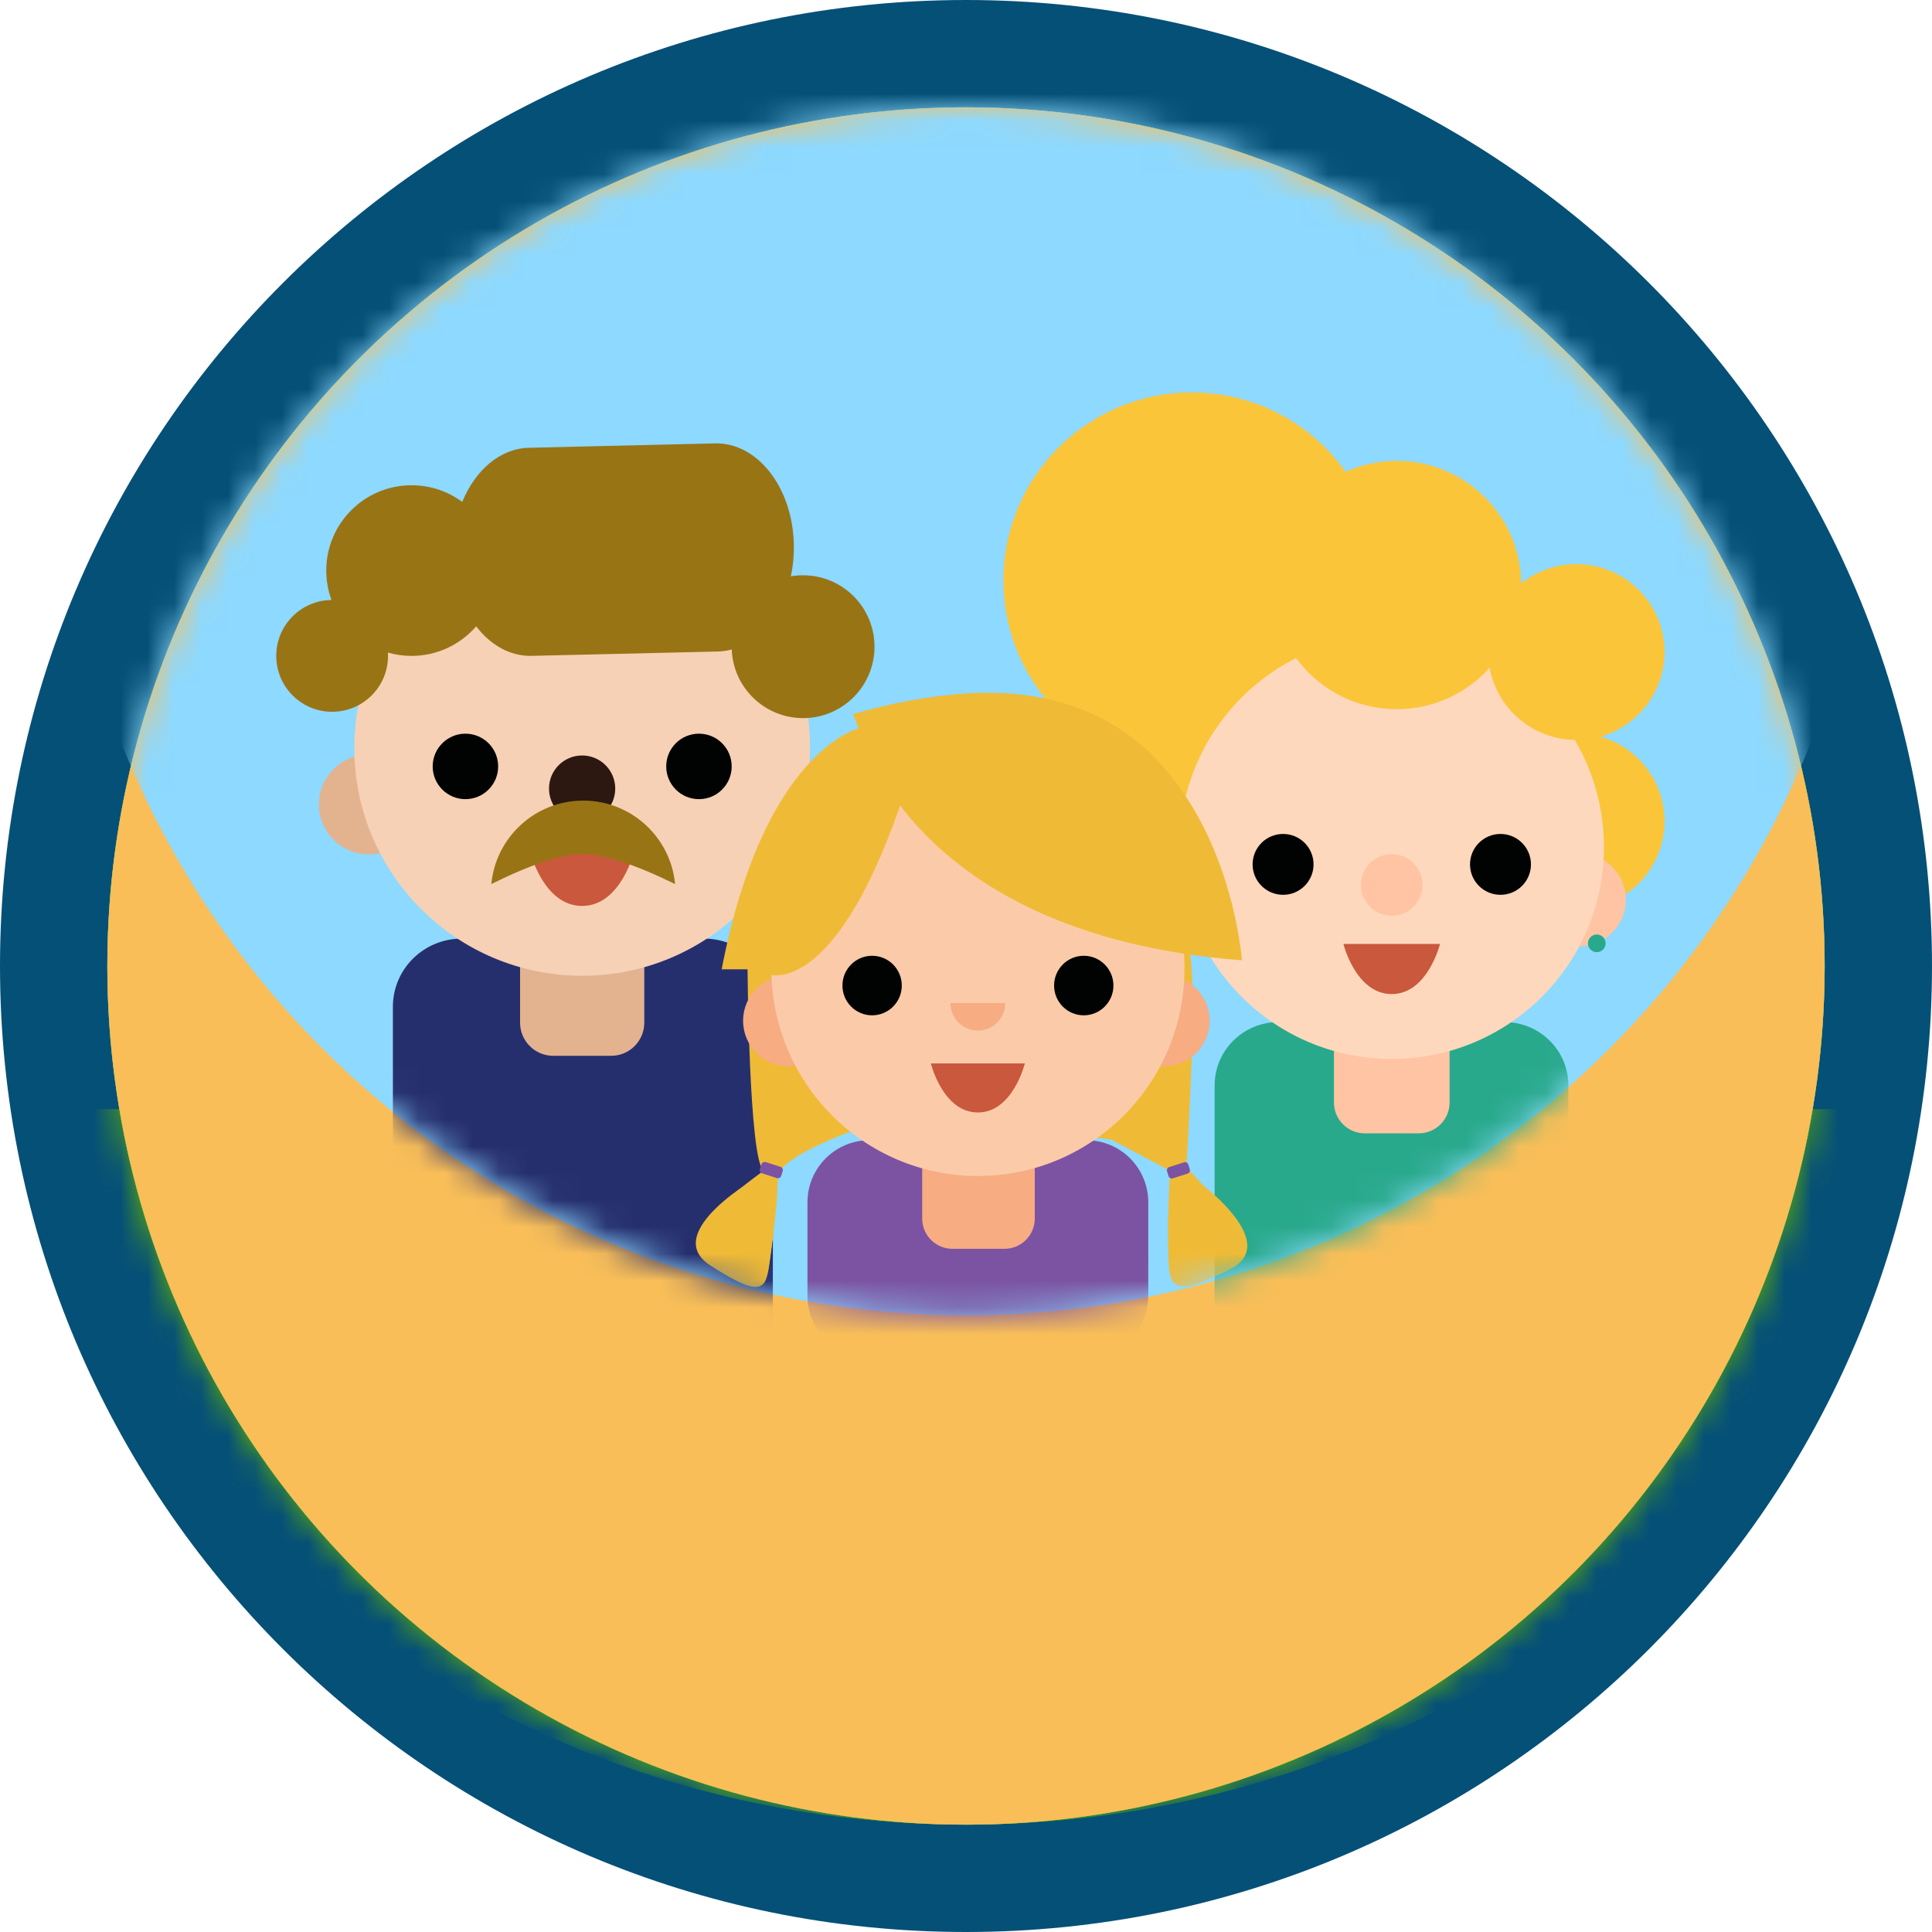 <?xml version="1.0" encoding="UTF-8"?>
<svg width="72px" height="72px" viewBox="0 0 72 72" version="1.1" xmlns="http://www.w3.org/2000/svg" xmlns:xlink="http://www.w3.org/1999/xlink">
    <!-- Generator: Sketch 51.3 (57544) - http://www.bohemiancoding.com/sketch -->
    <title>Barbtn_7</title>
    <desc>Created with Sketch.</desc>
    <defs>
        <circle id="path-1" cx="32" cy="32" r="32"></circle>
        <circle id="path-3" cx="32" cy="32" r="32"></circle>
        <circle id="path-5" cx="33.898" cy="33.898" r="33.898"></circle>
    </defs>
    <g id="Barbtn_7" stroke="none" stroke-width="1" fill="none" fill-rule="evenodd">
        <path d="M36,72 C16.118,72 0,55.882 0,36 C0,16.118 16.118,0 36,0 C55.882,0 72,16.118 72,36 C72,55.882 55.882,72 36,72 Z" id="Oval-Copy-10" fill="#055077" fill-rule="nonzero"></path>
        <g id="waterfall-copy-2" transform="translate(4, 4)">
            <circle id="Oval-Copy-4" stroke-opacity="0" stroke="#FFEFC6" stroke-width="8" fill="#8DD9FF" cx="32" cy="32" r="32"></circle>
            <mask id="mask-2" fill="white">
                <use xlink:href="#path-1"></use>
            </mask>
            <use id="Oval" fill="#64B400" xlink:href="#path-1"></use>
            <path d="M-4.533,37.333 C0.441,52.804 14.913,64 32,64 C49.087,64 63.559,52.804 68.533,37.333 L-4.533,37.333 Z" id="Shape" fill="#64B400" mask="url(#mask-2)"></path>
        </g>
        <g id="waterfall" transform="translate(4, 4)">
            <mask id="mask-4" fill="white">
                <use xlink:href="#path-3"></use>
            </mask>
            <use id="Oval" fill="#F9BE58" xlink:href="#path-3"></use>
            <g id="Group-4" mask="url(#mask-4)">
                <g transform="translate(-1.898, -22.78)">
                    <mask id="mask-6" fill="white">
                        <use xlink:href="#path-5"></use>
                    </mask>
                    <use id="Oval-Copy" stroke="none" fill="#8DD9FF" fill-rule="evenodd" xlink:href="#path-5"></use>
                    <g id="3" stroke="none" stroke-width="1" fill="none" fill-rule="evenodd" mask="url(#mask-6)">
                        <g transform="translate(8.136, 35.254)">
                            <g id="Group-22" stroke-width="1" fill="none" transform="translate(4.339, 18.441)">
                                <path d="M2.626,16.707 C1.212,16.707 0.065,15.571 0.065,14.169 L0.065,2.603 C0.065,1.201 1.212,0.065 2.626,0.065 L11.665,0.065 C13.079,0.065 14.225,1.201 14.225,2.603 L14.225,14.169 C14.225,15.571 13.079,16.707 11.665,16.707" id="Fill-3" fill="#262F6E"></path>
                            </g>
                            <path d="M10.38,16.225 L12.537,16.225 C13.22,16.225 13.773,16.778 13.773,17.461 L13.773,21.637 C13.773,22.32 13.22,22.873 12.537,22.873 L10.38,22.873 C9.697,22.873 9.144,22.32 9.144,21.637 L9.144,17.461 C9.144,16.778 9.697,16.225 10.38,16.225" id="Fill-6" fill="#E3B38F"></path>
                            <path d="M20.828,13.505 C20.828,14.533 19.995,15.366 18.967,15.366 C17.939,15.366 17.106,14.533 17.106,13.505 C17.106,12.477 17.939,11.644 18.967,11.644 C19.995,11.644 20.828,12.477 20.828,13.505 Z M5.369,13.505 C5.369,14.533 4.536,15.366 3.508,15.366 C2.479,15.366 1.646,14.533 1.646,13.505 C1.646,12.477 2.479,11.644 3.508,11.644 C4.536,11.644 5.369,12.477 5.369,13.505 Z" id="Combined-Shape" fill="#E3B38F"></path>
                            <path d="M19.951,11.398 C19.951,16.088 16.149,19.89 11.459,19.89 C6.768,19.89 2.966,16.088 2.966,11.398 C2.966,6.707 6.768,2.905 11.459,2.905 C16.149,2.905 19.951,6.707 19.951,11.398" id="Fill-15" fill="#F6D1B6"></path>
                            <path d="M17.03,12.088 C17.03,12.762 16.484,13.308 15.81,13.308 C15.136,13.308 14.59,12.762 14.59,12.088 C14.59,11.414 15.136,10.868 15.81,10.868 C16.484,10.868 17.03,11.414 17.03,12.088 Z M8.327,12.088 C8.327,12.762 7.781,13.308 7.107,13.308 C6.434,13.308 5.887,12.762 5.887,12.088 C5.887,11.414 6.434,10.868 7.107,10.868 C7.781,10.868 8.327,11.414 8.327,12.088 Z" id="Combined-Shape" fill="#010202"></path>
                            <path d="M9.522,15.278 L13.389,15.278 C13.389,15.278 12.894,17.288 11.455,17.288 C10.017,17.288 9.522,15.278 9.522,15.278" id="Fill-49" fill="#CA583C"></path>
                            <path d="M12.69,12.914 C12.69,13.595 12.137,14.148 11.456,14.148 C10.774,14.148 10.222,13.595 10.222,12.914 C10.222,12.232 10.774,11.68 11.456,11.68 C12.137,11.68 12.69,12.232 12.69,12.914" id="Fill-52" fill="#2C1811"></path>
                            <path d="M19.235,5.004 C19.383,4.978 19.536,4.965 19.691,4.965 C21.161,4.965 22.352,6.156 22.352,7.626 C22.352,9.096 21.161,10.288 19.691,10.288 C18.256,10.288 17.086,9.152 17.032,7.73 C16.863,7.776 16.688,7.802 16.509,7.806 L9.575,7.968 C8.773,7.987 8.041,7.564 7.508,6.867 C6.925,7.542 6.062,7.969 5.1,7.969 C4.795,7.969 4.499,7.926 4.22,7.845 C4.222,7.886 4.223,7.927 4.223,7.969 C4.223,9.119 3.291,10.052 2.14,10.052 C0.99,10.052 0.057,9.119 0.057,7.969 C0.057,6.827 0.976,5.899 2.115,5.886 C1.99,5.544 1.921,5.175 1.921,4.789 C1.921,3.033 3.345,1.61 5.1,1.61 C5.807,1.61 6.461,1.841 6.989,2.231 C7.471,1.049 8.398,0.238 9.474,0.213 L16.409,0.05 C18.002,0.013 19.32,1.719 19.347,3.86 C19.353,4.257 19.313,4.641 19.235,5.004 Z M8.072,16.472 C8.238,14.727 9.708,13.362 11.497,13.362 C13.285,13.362 14.755,14.727 14.921,16.472 C13.388,15.725 12.238,15.351 11.471,15.351 C10.716,15.351 9.583,15.725 8.072,16.472 Z" id="Combined-Shape" fill="#997415"></path>
                        </g>
                    </g>
                    <g id="6" stroke="none" stroke-width="1" fill="none" fill-rule="evenodd" mask="url(#mask-6)">
                        <g transform="translate(35.254, 33.356)">
                            <g id="Group-25" stroke-width="1" fill="none">
                                <g id="Group-26" transform="translate(7.754, 23.258)" fill="#29A98C">
                                    <path d="M10.954,15.673 L2.54,15.673 C1.223,15.673 0.156,14.617 0.156,13.314 L0.156,2.614 C0.156,1.311 1.223,0.255 2.54,0.255 L10.954,0.255 C12.271,0.255 13.338,1.311 13.338,2.614 L13.338,13.314" id="Fill-6"></path>
                                </g>
                                <path d="M8.801,13.836 C9.471,14.436 9.893,15.306 9.893,16.275 C9.893,18.085 8.422,19.551 6.608,19.551 C4.794,19.551 3.323,18.085 3.323,16.275 C3.323,15.192 3.851,14.231 4.664,13.635 C1.966,12.658 0.038,10.079 0.038,7.051 C0.038,3.184 3.182,0.049 7.06,0.049 C10.938,0.049 14.081,3.184 14.081,7.051 C14.081,10.319 11.836,13.064 8.801,13.836 Z M18.106,16.03 C18.106,14.221 19.576,12.754 21.39,12.754 C23.205,12.754 24.676,14.221 24.676,16.03 C24.676,17.839 23.205,19.306 21.39,19.306 C19.576,19.306 18.106,17.839 18.106,16.03 Z" id="Combined-Shape" fill="#FBC53A"></path>
                                <g id="Group-23" transform="translate(5.273, 8.949)">
                                    <path d="M8.234,12.533 L10.243,12.533 C10.878,12.533 11.393,13.047 11.393,13.681 L11.393,17.563 C11.393,18.197 10.878,18.711 10.243,18.711 L8.234,18.711 C7.599,18.711 7.084,18.197 7.084,17.563 L7.084,13.681 C7.084,13.047 7.599,12.533 8.234,12.533" id="Fill-9" fill="#FFC4A3"></path>
                                    <path d="M3.569,10.005 C3.569,10.96 2.794,11.735 1.836,11.735 C0.879,11.735 0.104,10.96 0.104,10.005 C0.104,9.049 0.879,8.275 1.836,8.275 C2.794,8.275 3.569,9.049 3.569,10.005 Z M17.962,10.005 C17.962,10.96 17.186,11.735 16.229,11.735 C15.272,11.735 14.496,10.96 14.496,10.005 C14.496,9.049 15.272,8.275 16.229,8.275 C17.186,8.275 17.962,9.049 17.962,10.005 Z" id="Combined-Shape" fill="#FFC4A3"></path>
                                    <path d="M1.991,11.63 C1.991,11.812 1.844,11.959 1.662,11.959 C1.48,11.959 1.332,11.812 1.332,11.63 C1.332,11.449 1.48,11.301 1.662,11.301 C1.844,11.301 1.991,11.449 1.991,11.63 Z M17.209,11.63 C17.209,11.812 17.061,11.959 16.879,11.959 C16.697,11.959 16.549,11.812 16.549,11.63 C16.549,11.449 16.697,11.301 16.879,11.301 C17.061,11.301 17.209,11.449 17.209,11.63 Z" id="Combined-Shape" fill="#29A98C"></path>
                                    <path d="M17.145,8.046 C17.145,12.406 13.605,15.939 9.239,15.939 C4.872,15.939 1.332,12.406 1.332,8.046 C1.332,3.687 4.872,0.153 9.239,0.153 C13.605,0.153 17.145,3.687 17.145,8.046" id="Fill-25" fill="#FED8BC"></path>
                                    <path d="M10.385,9.455 C10.385,10.089 9.87,10.602 9.236,10.602 C8.601,10.602 8.087,10.089 8.087,9.455 C8.087,8.822 8.601,8.308 9.236,8.308 C9.87,8.308 10.385,8.822 10.385,9.455" id="Fill-37" fill="#FFC4A3"></path>
                                    <path d="M7.436,11.653 L11.036,11.653 C11.036,11.653 10.575,13.521 9.236,13.521 C7.897,13.521 7.436,11.653 7.436,11.653" id="Fill-34" fill="#CA583C"></path>
                                    <path d="M14.425,8.688 C14.425,9.314 13.917,9.822 13.289,9.822 C12.662,9.822 12.154,9.314 12.154,8.688 C12.154,8.062 12.662,7.554 13.289,7.554 C13.917,7.554 14.425,8.062 14.425,8.688 Z M6.323,8.688 C6.323,9.314 5.815,9.822 5.188,9.822 C4.56,9.822 4.052,9.314 4.052,8.688 C4.052,8.062 4.56,7.554 5.188,7.554 C5.815,7.554 6.323,8.062 6.323,8.688 Z" id="Combined-Shape" fill="#010202"></path>
                                </g>
                            </g>
                            <path d="M10.058,7.226 C10.058,9.782 12.135,11.853 14.697,11.853 C17.26,11.853 19.337,9.782 19.337,7.226 C19.337,4.671 17.26,2.599 14.697,2.599 C12.135,2.599 10.058,4.671 10.058,7.226 Z" id="Clip-42" fill="#FBC53A"></path>
                            <path d="M18.106,9.724 C18.106,11.533 19.576,13 21.39,13 C23.205,13 24.676,11.533 24.676,9.724 C24.676,7.915 23.205,6.448 21.39,6.448 C19.576,6.448 18.106,7.915 18.106,9.724 Z" id="Clip-45" fill="#FBC53A"></path>
                        </g>
                    </g>
                    <g id="4" stroke="none" stroke-width="1" fill="none" fill-rule="evenodd" mask="url(#mask-6)">
                        <g transform="translate(23.593, 44.475)">
                            <g id="Group-49" transform="translate(0.271, 0.023)">
                                <g id="Group-9" transform="translate(4.068, 16.542)" fill="#7B53A2">
                                    <path d="M10.456,8.337 L2.362,8.337 C1.09,8.337 0.058,7.3 0.058,6.021 L0.058,2.549 C0.058,1.27 1.09,0.234 2.362,0.234 L10.456,0.234 C11.728,0.234 12.759,1.27 12.759,2.549 L12.759,6.021 C12.759,7.3 11.728,8.337 10.456,8.337" id="Fill-7"></path>
                                </g>
                                <path d="M9.525,14.774 L11.473,14.774 C12.094,14.774 12.597,15.279 12.597,15.901 L12.597,19.693 C12.597,20.316 12.094,20.821 11.473,20.821 L9.525,20.821 C8.904,20.821 8.401,20.316 8.401,19.693 L8.401,15.901 C8.401,15.279 8.904,14.774 9.525,14.774" id="Fill-10" fill="#F7AC82"></path>
                                <path d="M6.058,1.417 C6.058,1.417 2.498,2.229 0.929,10.404 L1.894,10.404 C1.894,10.404 1.943,17.49 2.492,17.914 C2.492,17.914 -0.278,19.852 0.024,20.699 C0.326,21.547 2.185,22.395 2.492,22.092 C2.799,21.789 3.029,18.216 3.029,18.216 C3.029,18.216 2.679,17.671 5.394,16.581 C8.109,15.491 15.471,16.763 15.471,16.763 L17.643,17.914 C17.643,17.914 17.341,22.096 17.945,22.155 C18.548,22.213 20.237,21.002 20.117,20.275 C19.996,19.549 18.246,17.792 18.246,17.792 C18.246,17.792 18.729,10.404 18.306,9.556 C18.306,9.556 19.513,10.041 19.815,9.859 C19.815,9.859 19.936,-3.161 5.816,0.897 L6.058,1.417 Z" id="Fill-13" fill="#EFBB37"></path>
                                <path d="M17.741,18.195 C17.675,18.216 17.604,18.18 17.583,18.113 L17.526,17.933 C17.505,17.867 17.541,17.796 17.607,17.775 L18.16,17.598 C18.226,17.577 18.296,17.613 18.317,17.68 L18.375,17.86 C18.396,17.926 18.359,17.997 18.293,18.018 L17.741,18.195 Z M2.987,18.186 L2.435,18.009 C2.369,17.988 2.332,17.917 2.353,17.851 L2.411,17.671 C2.432,17.604 2.502,17.568 2.568,17.589 L3.121,17.766 C3.187,17.787 3.223,17.858 3.202,17.924 L3.145,18.104 C3.124,18.171 3.053,18.207 2.987,18.186 Z" id="Fill-46" fill="#7B53A2"></path>
                                <path d="M19.113,12.324 C19.113,13.259 18.358,14.017 17.426,14.017 C16.494,14.017 15.739,13.259 15.739,12.324 C15.739,11.389 16.494,10.631 17.426,10.631 C18.358,10.631 19.113,11.389 19.113,12.324 Z M5.101,12.324 C5.101,13.259 4.346,14.017 3.414,14.017 C2.482,14.017 1.727,13.259 1.727,12.324 C1.727,11.389 2.482,10.631 3.414,10.631 C4.346,10.631 5.101,11.389 5.101,12.324 Z" id="Fill-19" fill="#F7AC82"></path>
                                <path d="M18.176,10.383 C18.176,14.649 14.73,18.108 10.479,18.108 C6.228,18.108 2.782,14.649 2.782,10.383 C2.782,6.116 6.228,2.657 10.479,2.657 C14.73,2.657 18.176,6.116 18.176,10.383" id="Fill-22" fill="#FBCBA9"></path>
                                <path d="M15.528,11.011 C15.528,11.623 15.033,12.12 14.423,12.12 C13.812,12.12 13.317,11.623 13.317,11.011 C13.317,10.397 13.812,9.901 14.423,9.901 C15.033,9.901 15.528,10.397 15.528,11.011 Z M7.641,11.011 C7.641,11.623 7.146,12.12 6.535,12.12 C5.924,12.12 5.429,11.623 5.429,11.011 C5.429,10.397 5.924,9.901 6.535,9.901 C7.146,9.901 7.641,10.397 7.641,11.011 Z" id="Combined-Shape" fill="#010202"></path>
                                <path d="M10.476,12.689 C9.912,12.689 9.455,12.231 9.455,11.665 L11.497,11.665 C11.497,12.231 11.04,12.689 10.476,12.689" id="Fill-31" fill="#F7AC82"></path>
                                <path d="M8.724,13.912 L12.228,13.912 C12.228,13.912 11.78,15.741 10.476,15.741 C9.172,15.741 8.724,13.912 8.724,13.912" id="Fill-34" fill="#CA583C"></path>
                                <path d="M2.753,10.606 C2.753,10.606 5.283,11.429 7.813,3.606 L7.813,1.029 L5.283,2.92 L1.727,9.508 L2.753,10.606 Z" id="Fill-37" fill="#EFBB37"></path>
                                <path d="M5.9,0.99 C5.9,0.99 7.507,9.086 20.317,10.071 C20.317,10.071 19.38,-3.432 5.9,0.99" id="Fill-40" fill="#EFBB37"></path>
                            </g>
                            <g id="Group-54" transform="translate(0.106, 18.005)">
                                <path d="M2.585,0.074 C2.585,0.074 -1.265,2.224 0.679,3.466 C2.623,4.708 2.752,4.391 2.892,3.231 C3.032,2.071 3.302,0.322 3.077,0.299 C2.852,0.276 2.585,0.074 2.585,0.074" id="Fill-50" fill="#EFBB37"></path>
                                <path d="M18.469,0.038 C18.469,0.038 22.105,2.534 20.056,3.591 C18.007,4.649 17.778,4.36 17.744,3.192 C17.711,2.024 17.732,0.219 17.958,0.217 C18.185,0.215 18.469,0.038 18.469,0.038" id="Fill-52" fill="#EFBB37"></path>
                            </g>
                        </g>
                    </g>
                </g>
            </g>
        </g>
    </g>
</svg>
